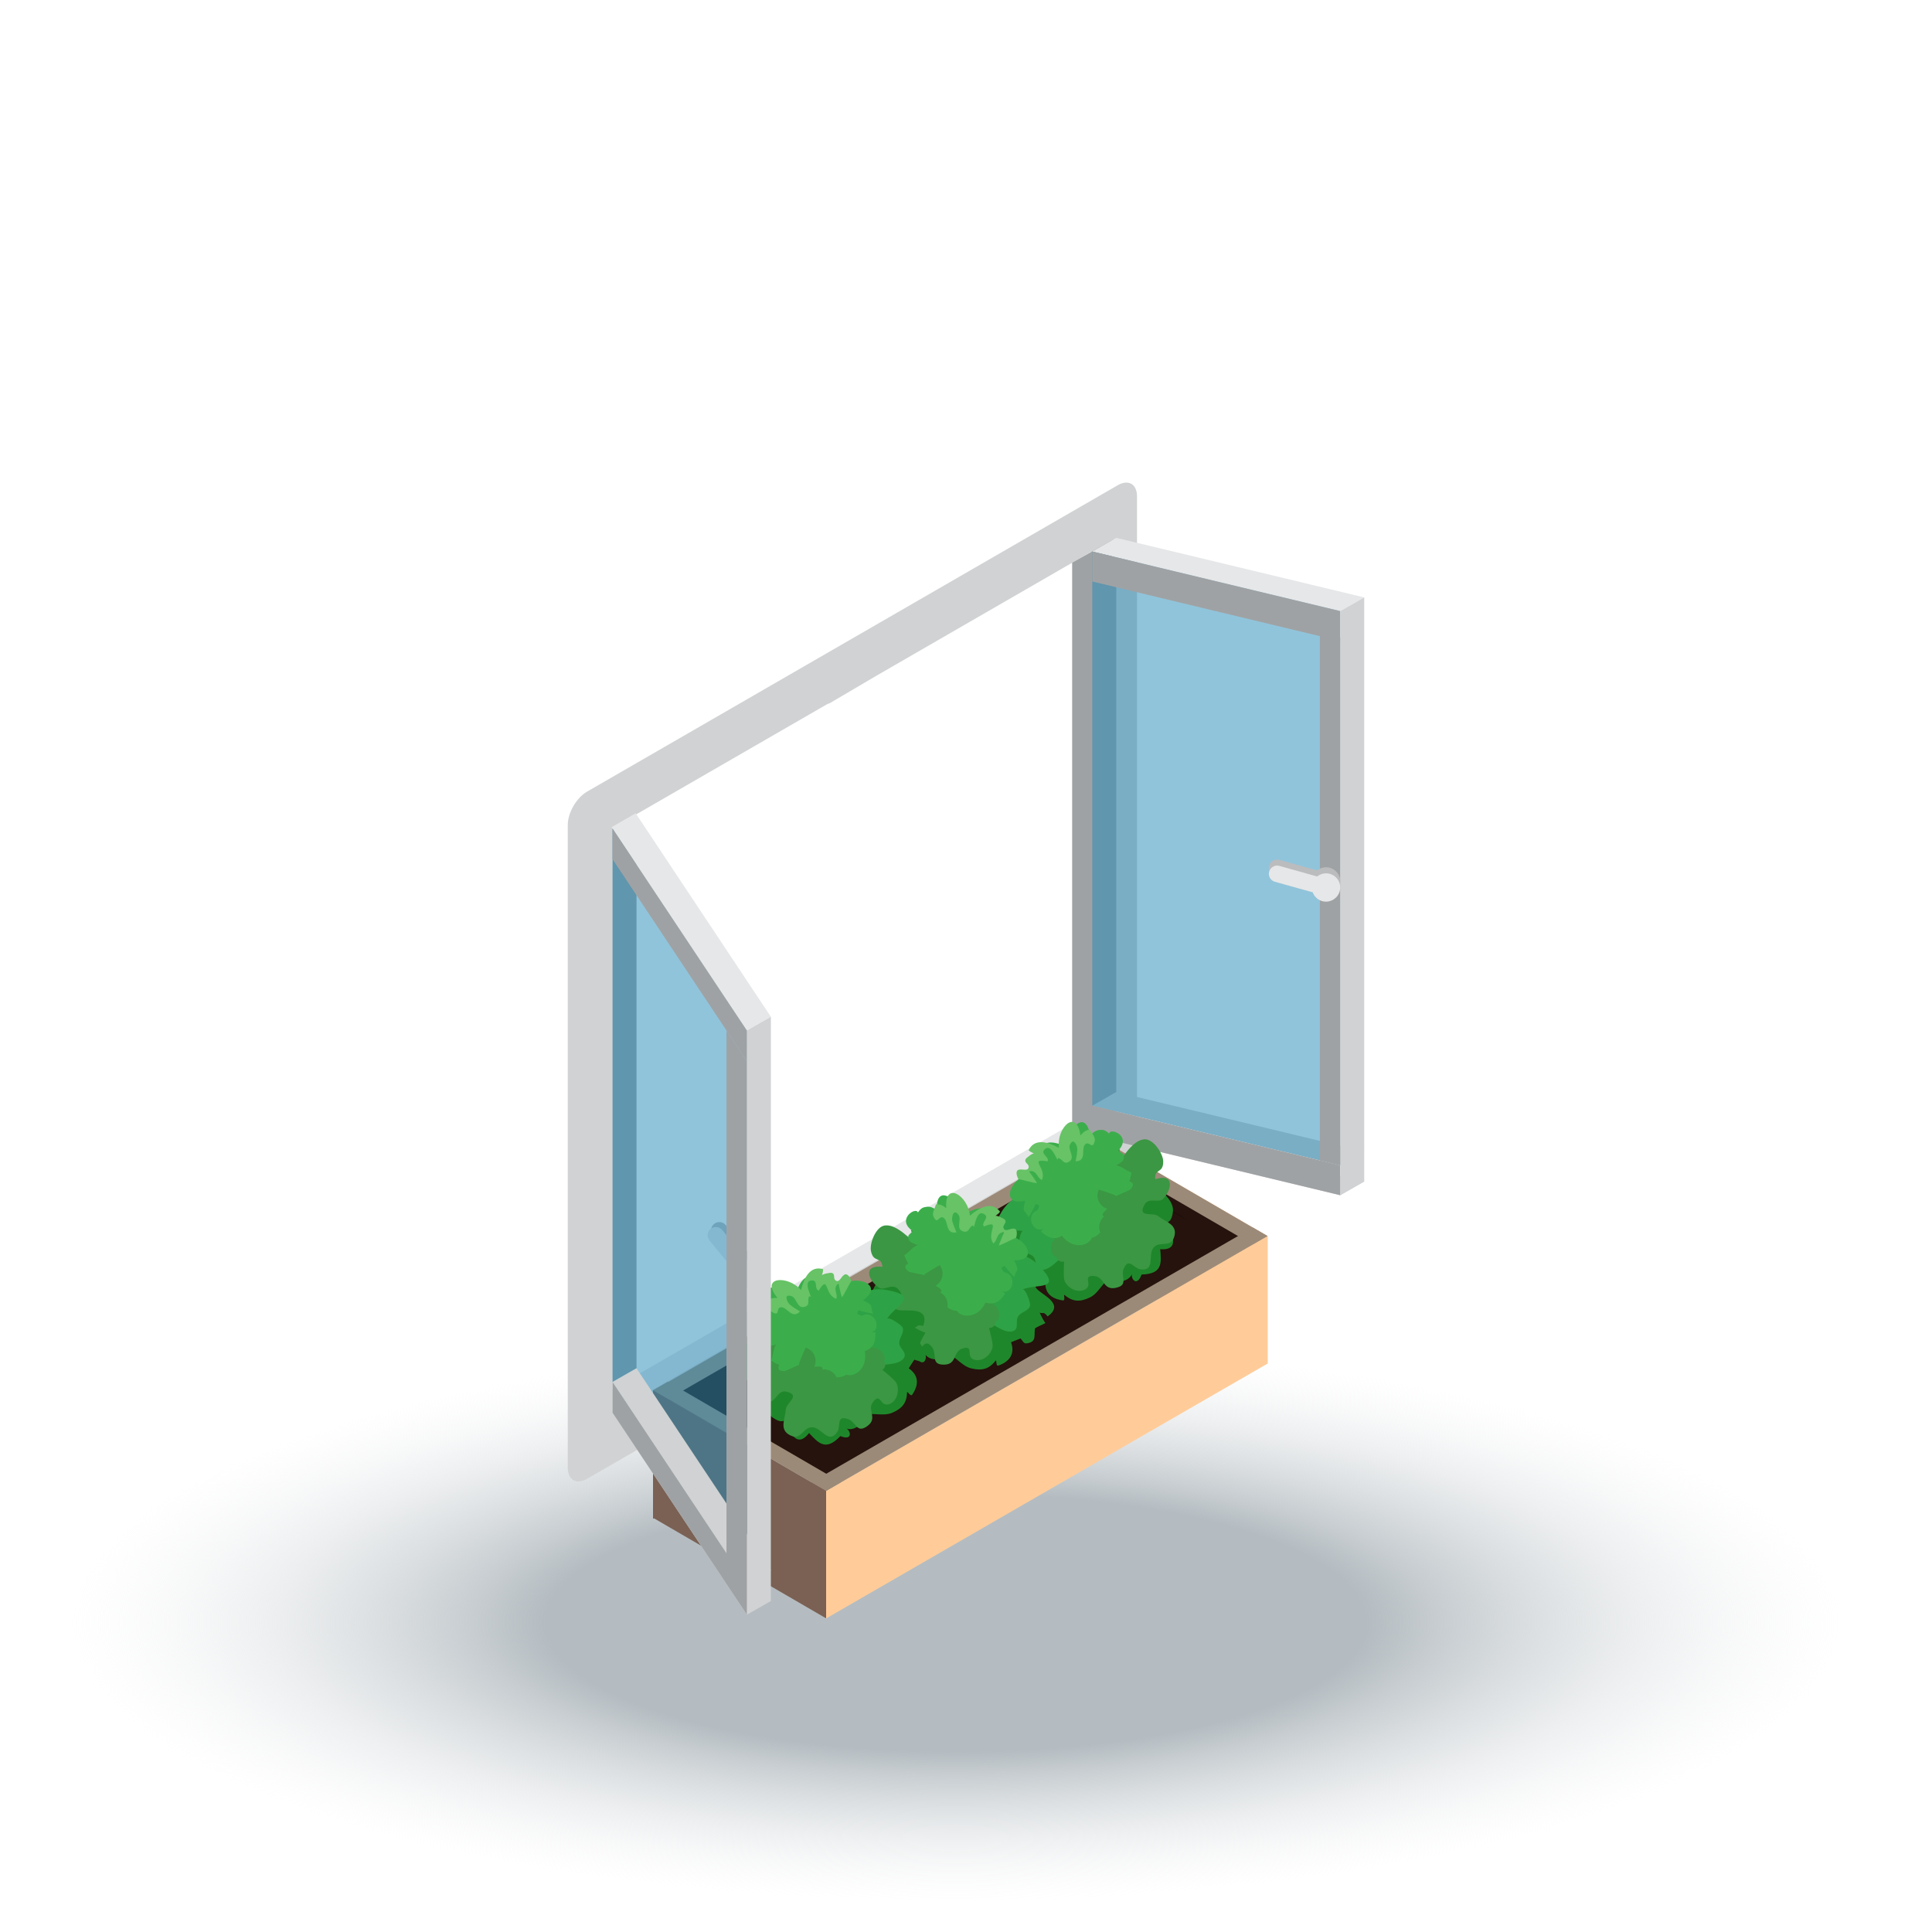 <?xml version="1.0" encoding="utf-8"?>
<!-- Generator: Adobe Illustrator 26.0.1, SVG Export Plug-In . SVG Version: 6.00 Build 0)  -->
<svg version="1.1" id="Layer_1" xmlns="http://www.w3.org/2000/svg" xmlns:xlink="http://www.w3.org/1999/xlink" x="0px" y="0px"
	 viewBox="0 0 50 50" style="enable-background:new 0 0 50 50;" xml:space="preserve">
<style type="text/css">
	.st0{display:none;}
	.st1{display:inline;}
	.st2{fill:#344593;}
	.st3{fill:#3E54A3;}
	.st4{fill:#2E4490;}
	.st5{fill:#122571;}
	.st6{opacity:0.5;fill:#031F60;enable-background:new    ;}
	.st7{fill:#BBDFFF;}
	.st8{fill:#FDB724;}
	.st9{fill:#E7478D;}
	.st10{fill:#BF2878;}
	.st11{fill:#27DEBF;}
	.st12{fill:#1BBC9D;}
	.st13{fill:#A33D64;}
	.st14{fill:#82294D;}
	.st15{fill:#0A4A80;}
	.st16{fill:#F1FCFF;}
	.st17{fill:#D6E6FF;}
	.st18{fill:#CEF3FF;}
	.st19{fill:#606060;}
	.st20{enable-background:new    ;}
	.st21{fill:#F19729;}
	.st22{fill:#FCB040;}
	.st23{fill:#FFCB49;}
	.st24{fill:#2E5677;}
	.st25{fill:#FF51CE;}
	.st26{fill:#EDE6A0;}
	.st27{fill:#FFF7B0;}
	.st28{fill:url(#SVGID_1_);}
	.st29{fill:url(#SVGID_00000127045653350584592260000001825674998504167584_);}
	.st30{fill:#E6E7E8;}
	.st31{fill:#D0D2D3;}
	.st32{fill:#9FA2A4;}
	.st33{opacity:0.5;fill:#228BB8;enable-background:new    ;}
	.st34{fill:#BBBCBE;}
	.st35{fill:#7A6154;}
	.st36{fill:#FFCC99;}
	.st37{fill:#26130D;}
	.st38{fill:#1C0C08;}
	.st39{fill:#9C8A78;}
	.st40{fill:#1F872B;}
	.st41{fill:#2EA246;}
	.st42{fill:#3B9743;}
	.st43{fill:#3BAE4B;}
	.st44{fill:#67C366;}
</style>
<g id="Example" class="st0">
	<g class="st1">
		<g id="XMLID_4903_">
			<path id="XMLID_4905_" class="st2" d="M45.3,33.2v-4.6l0,0c0-0.9-0.6-1.8-1.7-2.4c-2.3-1.3-6-1.3-8.4,0c-1.2,0.7-1.7,1.6-1.7,2.4
				l0,0v4.5c0,0.9,0.6,1.8,1.7,2.4c2.3,1.3,6,1.3,8.4,0C44.8,34.9,45.3,34.1,45.3,33.2L45.3,33.2L45.3,33.2L45.3,33.2z"/>
			<path id="XMLID_4904_" class="st2" d="M45.3,33.2v-4.6l0,0c0-0.9-0.6-1.8-1.7-2.4c-2.3-1.3-6-1.3-8.4,0c-1.2,0.7-1.7,1.6-1.7,2.4
				l0,0v4.5c0,0.9,0.6,1.8,1.7,2.4c2.3,1.3,6,1.3,8.4,0C44.8,34.9,45.3,34.1,45.3,33.2L45.3,33.2L45.3,33.2L45.3,33.2z"/>
		</g>
		<polygon id="XMLID_4900_" class="st3" points="39.4,23 29.7,28.6 39.4,34.2 49.2,28.6 		"/>
		<path id="XMLID_4899_" class="st4" d="M44.3,31.4l-4.8-2.7c-0.1,0-0.2,0-0.2,0.1s0,0.2,0.1,0.2l4.6,2.6L44.3,31.4z"/>
		<polygon id="XMLID_4896_" class="st5" points="29.7,28.6 29.7,29 39.4,34.6 39.4,34.2 		"/>
		<polygon id="XMLID_4883_" class="st4" points="49.2,28.6 49.2,29 39.4,34.6 39.4,34.2 		"/>
		<polygon id="XMLID_4876_" class="st6" points="33.5,31.2 39.4,35.2 45.3,31.2 39.4,34.6 		"/>
		<g id="XMLID_4823_">
			<path id="XMLID_4835_" class="st7" d="M44.7,36.2c-0.1,0-0.2-0.1-0.2-0.2v-4c0-0.2-0.1-0.4-0.3-0.4l-4.9-2.8
				c-0.1,0-0.1-0.2-0.1-0.2c0-0.1,0.2-0.1,0.2-0.1l4.9,2.8c0.3,0.2,0.4,0.4,0.4,0.7v4C44.8,36.1,44.7,36.2,44.7,36.2z"/>
		</g>
		<path class="st8" d="M45.3,39.3L45,36.6c0.1-0.1,0.1-0.2,0-0.2l0,0l0,0l0,0v-0.1l0,0l0,0l0,0c0-0.2-0.2-0.4-0.4-0.4c0,0,0,0-0.1,0
			l0,0l0,0c0,0,0,0-0.1,0c0,0,0,0-0.1,0c0,0,0,0-0.1,0c0,0,0,0,0,0.1l0,0v0.1c0,0.1,0,0.2,0.1,0.3l0,0c-0.1,0.1,0,0.2,0,0.2L44,39.3
			c0,0.1,0.1,0.2,0.3,0.3l0,0h0.1l0,0c0.1,0,0.2,0.1,0.3,0.1l0,0l0,0l0,0l0,0l0,0c0.1,0,0.2,0,0.3-0.1l0,0h0.1l0,0
			C45.3,39.5,45.3,39.4,45.3,39.3z"/>
	</g>
	<g id="XMLID_3738_" class="st1">
		<path id="XMLID_4404_" class="st9" d="M12.4,36.1c1.1-0.8,1.8-2.7,1.7-4c-0.1-1.4-1.2-2-1.7-2.3l0,0c-1.1-0.6-2.8-0.6-3.9,0l0,0
			C8,30.1,7,30.7,6.8,32.1c-0.1,1.3,0.6,3.2,1.7,4l0,0c0.1,0,0.1,0.1,0.2,0.1c1,0.6,2.6,0.6,3.6,0l0,0
			C12.3,36.2,12.4,36.1,12.4,36.1L12.4,36.1z"/>
		<path id="XMLID_4395_" class="st10" d="M9.9,30.8c-0.3,0.2-0.3,0.4,0,0.6s0.8,0.2,1.1,0s0.3-0.4,0-0.6
			C10.7,30.6,10.2,30.6,9.9,30.8z"/>
		<g id="XMLID_4426_">
			<path id="XMLID_2198_" class="st11" d="M10.5,31.2c0,0-0.9,0-1.4-0.7s0-1.9,0-1.9s1.1,0.1,1.7,1C11.2,30.4,10.5,31.2,10.5,31.2z"
				/>
			<path id="XMLID_4431_" class="st12" d="M9,30.5c0.5,0.7,1.4,0.7,1.4,0.7C10.3,29.6,9,28.6,9,28.6S8.5,29.8,9,30.5z"/>
		</g>
		<path id="XMLID_4403_" class="st13" d="M10.5,31.2c0,0,0-1.3,0.7-1.9s1.2-0.6,1.2-0.6c0.4,0,0.9,0.4,0.7,0.4c0,0-0.9,0-1.5,0.5
			s-0.9,1.5-0.9,1.6c0,0,0,0.1-0.1,0.1C10.5,31.3,10.5,31.2,10.5,31.2z"/>
		<path id="XMLID_4496_" class="st14" d="M12.4,28.7c-0.1,0-0.1,0.1,0.2,0.3c0.2,0.1,0.4,0.2,0.5,0.2l0,0
			C13.3,29,12.8,28.7,12.4,28.7z"/>
	</g>
	<g class="st1">
		<g>
			<path class="st15" d="M26,28.8L26,28.8c-1,0.6-1.9,1-2.8,1.2l0,0c0,0,0,0-0.1,0l-0.5,0.2h-0.1c-0.1,0-0.2,0.1-0.3,0.1h-0.1
				c-0.1,0-0.2,0.1-0.2,0.1h-0.1c-0.5,0.2-0.9,0.4-1.4,0.7c-0.1,0.1-0.2,0.1-0.3,0.2L20,31.4c-0.4,0.3-2,1.5-2.9,2.5l-0.6,0.6
				L16,34.6c-1,0.2-2,0.5-3,1.1c-0.1,0.1-0.2,0.1-0.3,0.2c-0.3,0.2-0.5,0.3-0.8,0.5l0,0l-0.1,0.1c-0.1,0.1-0.2,0.1-0.3,0.2l0,0l0,0
				c-0.4,0.3-0.9,0.7-1.3,1.1c-0.1,0.1-0.2,0.2-0.3,0.3c-0.3,0.3-0.7,0.6-1,0.9H8.8c-0.3,0.3-0.7,0.5-1,0.8
				c-0.2,0.2-0.5,0.3-0.7,0.5H7l13.7,8.3h0.1c0.8-0.5,1.7-1.2,2.5-1.9c0.5-0.5,1.1-0.9,1.7-1.4c1.2-0.9,2.3-1.5,3.2-1.8
				c0.7-0.3,1.4-0.5,2.1-0.6l0.5-0.6c0.7-0.7,1.5-1.3,2.4-1.8c1.5-1,3.2-1.8,4.9-2.5c0.6-0.2,1.2-0.5,1.6-0.7l0.2-0.1L26,28.8z"/>
			<g>
				<g>
					<g>
						<path class="st16" d="M39.1,36.7c-0.5,0.3-0.7,0.4-1.2,0.6c-0.3,0.1-0.5,0.2-0.8,0.3c-0.2,0.1-0.3,0.1-0.5,0.1
							c-0.7,0.2-1.4,0.4-2,0.8c-0.2,0.1-0.4,0.2-0.6,0.3c-1.3,0.8-2.6,2-3.9,3.5l-2.5-1.5l-11-6.7c1.3-1.5,2.6-2.7,3.9-3.5
							c0.2-0.1,0.4-0.2,0.6-0.3c0.7-0.4,1.4-0.6,2-0.8c0.2,0,0.3-0.1,0.5-0.1c0.3-0.1,0.5-0.2,0.8-0.3c0.5-0.2,0.7-0.3,1.2-0.6
							L39.1,36.7z"/>
						<g>
							<path class="st16" d="M30.1,42.3c-1.3,0.1-2.6,0.5-3.9,1.3c-0.2,0.1-0.4,0.2-0.6,0.4c-0.7,0.5-1.4,1-2,1.7
								c-0.2,0.2-0.3,0.3-0.5,0.4c-0.3,0.3-0.6,0.5-0.9,0.7c-0.5,0.4-0.8,0.6-1.3,0.9L7.5,39.5C8,39.2,8.3,39,8.8,38.6
								c0.3-0.2,0.6-0.5,0.9-0.7c0.2-0.1,0.3-0.3,0.5-0.4c0.7-0.6,1.4-1.2,2-1.7c0.2-0.1,0.4-0.3,0.6-0.4c1.3-0.8,2.6-1.2,3.9-1.3
								l11,6.7L30.1,42.3z"/>
						</g>
					</g>
					<polygon class="st17" points="7.5,39.5 7.3,40.3 20.7,48.5 20.9,47.7 					"/>
					<path class="st18" d="M39.4,37.1c-0.9,0.6-1.8,1-2.7,1.2c0,0,0,0-0.1,0s-0.2,0-0.3,0.1c-0.1,0-0.2,0.1-0.3,0.1
						s-0.2,0.1-0.3,0.1c-0.6,0.2-1.2,0.5-1.8,0.9c-0.1,0.1-0.2,0.1-0.3,0.2c-1,0.7-2,1.5-3,2.5L30,42.8l-0.6,0.1c-1,0.2-2,0.5-3,1.1
						c-0.1,0.1-0.2,0.1-0.3,0.2c-0.3,0.2-0.5,0.3-0.8,0.5c-0.6,0.4-1.1,0.9-1.7,1.4c-0.1,0.1-0.2,0.2-0.3,0.3
						c-0.9,0.9-1.8,1.6-2.7,2.2l0.2-0.8c0.5-0.3,0.8-0.5,1.3-0.9c0.3-0.2,0.6-0.5,0.9-0.7c0.2-0.1,0.3-0.3,0.5-0.4
						c0.7-0.6,1.4-1.2,2-1.7c0.2-0.1,0.4-0.3,0.6-0.4c1.3-0.8,2.6-1.2,3.9-1.3c1.3-1.5,2.6-2.7,3.9-3.5c0.2-0.1,0.4-0.2,0.6-0.3
						c0.7-0.4,1.4-0.6,2-0.8c0.2,0,0.3-0.1,0.5-0.1c0.3-0.1,0.5-0.2,0.8-0.3c0.5-0.2,0.7-0.3,1.2-0.6L39.4,37.1z"/>
				</g>
			</g>
			<g>
				<path class="st19" d="M17.8,34.6C17.9,34.6,17.9,34.6,17.8,34.6c1.2-1.4,2.5-2.5,3.7-3.2c0.2-0.1,0.4-0.2,0.5-0.3
					c0.7-0.3,1.3-0.6,2-0.8c0.2,0,0.3-0.1,0.5-0.1c0.3-0.1,0.5-0.2,0.8-0.3c0.4-0.2,0.7-0.3,1.1-0.5c0,0,0,0,0-0.1s0,0-0.1,0
					c-0.4,0.2-0.6,0.3-1,0.5c-0.3,0.1-0.5,0.2-0.8,0.3c-0.2,0.1-0.3,0.1-0.5,0.1c-0.7,0.2-1.3,0.4-2,0.8c-0.2,0.1-0.4,0.2-0.6,0.3
					C20.3,32.1,19,33.2,17.8,34.6C17.8,34.5,17.8,34.6,17.8,34.6L17.8,34.6z"/>
				<path class="st19" d="M25.4,30.6c-0.2,0.1-0.3,0.1-0.5,0.1c-0.7,0.2-1.3,0.4-2,0.8c-0.2,0.1-0.4,0.2-0.6,0.3
					c-1.2,0.7-2.5,1.8-3.7,3.2v0.1l0,0l0,0c1.2-1.4,2.5-2.5,3.7-3.2c0.2-0.1,0.4-0.2,0.6-0.3c0.7-0.4,1.3-0.6,2-0.8
					C25.1,30.8,25.3,30.7,25.4,30.6c0.3,0,0.6-0.1,0.8-0.2c0.4-0.2,0.6-0.3,1-0.5c0,0,0,0,0-0.1c0,0,0,0-0.1,0
					c-0.4,0.2-0.6,0.3-1,0.5C25.9,30.4,25.7,30.5,25.4,30.6z"/>
				<path class="st19" d="M26.2,31.1c-0.2,0.1-0.3,0.1-0.5,0.1c-0.7,0.2-1.3,0.4-2,0.8c-0.2,0.1-0.4,0.2-0.6,0.3
					c-1.2,0.7-2.5,1.8-3.7,3.2v0.1l0,0l0,0c1.2-1.4,2.5-2.5,3.7-3.2c0.2-0.1,0.4-0.2,0.6-0.3c0.7-0.4,1.4-0.6,2-0.8
					C25.9,31.3,26.1,31.2,26.2,31.1c0.3,0,0.6-0.1,0.8-0.2c0.4-0.2,0.6-0.3,1-0.5c0,0,0,0,0-0.1c0,0,0,0-0.1,0
					c-0.4,0.2-0.6,0.3-1,0.5C26.8,30.9,26.5,31,26.2,31.1z"/>
				<path class="st19" d="M27.1,31.5c-0.2,0.1-0.3,0.1-0.5,0.1c-0.7,0.2-1.3,0.4-2,0.8c-0.2,0.1-0.4,0.2-0.6,0.3
					c-1.2,0.7-2.5,1.8-3.7,3.2V36l0,0l0,0c1.2-1.4,2.5-2.5,3.7-3.2c0.2-0.1,0.4-0.2,0.6-0.3c0.7-0.4,1.4-0.6,2-0.8
					C26.7,31.7,26.9,31.7,27.1,31.5c0.3,0,0.6-0.1,0.8-0.2c0.4-0.2,0.6-0.3,1-0.5c0,0,0,0,0-0.1c0,0,0,0-0.1,0
					c-0.4,0.2-0.6,0.3-1,0.5C27.6,31.4,27.3,31.5,27.1,31.5z"/>
				<path class="st19" d="M27.9,32c-0.2,0.1-0.3,0.1-0.5,0.1c-0.7,0.2-1.4,0.4-2,0.8c-0.2,0.1-0.4,0.2-0.6,0.3
					c-1.2,0.7-2.5,1.9-3.7,3.2v0.1l0,0l0,0c1.2-1.4,2.5-2.5,3.7-3.2c0.2-0.1,0.4-0.2,0.6-0.3c0.7-0.4,1.4-0.6,2-0.8
					C27.6,32.2,27.8,32.2,27.9,32c0.3,0,0.6-0.1,0.8-0.2c0.4-0.2,0.6-0.3,1-0.5c0,0,0,0,0-0.1c0,0,0,0-0.1,0c-0.4,0.2-0.6,0.3-1,0.5
					C28.4,31.8,28.1,31.9,27.9,32z"/>
				<path class="st19" d="M28.7,32.5c-0.2,0.1-0.3,0.1-0.5,0.1c-0.7,0.2-1.4,0.4-2,0.8c-0.2,0.1-0.4,0.2-0.6,0.3
					c-1.2,0.7-2.5,1.9-3.7,3.2V37l0,0l0,0c1.2-1.4,2.5-2.5,3.7-3.2c0.2-0.1,0.4-0.2,0.6-0.3c0.7-0.4,1.4-0.6,2-0.8
					C28.4,32.7,28.6,32.6,28.7,32.5c0.3,0,0.6-0.1,0.8-0.2c0.4-0.2,0.6-0.3,1-0.5c0,0,0,0,0-0.1c0,0,0,0-0.1,0
					c-0.3,0.2-0.6,0.3-0.9,0.5C29.2,32.3,29,32.4,28.7,32.5z"/>
				<path class="st19" d="M29.6,33c-0.2,0.1-0.3,0.1-0.5,0.1c-0.7,0.2-1.4,0.4-2.1,0.8c-0.2,0.1-0.4,0.2-0.6,0.3
					c-1.2,0.7-2.5,1.9-3.8,3.3v0.1l0,0l0,0c1.2-1.4,2.5-2.5,3.7-3.2c0.2-0.1,0.4-0.2,0.6-0.3c0.7-0.4,1.4-0.6,2-0.8
					C29.2,33.2,29.4,33.1,29.6,33c0.3,0,0.6-0.1,0.8-0.2c0.4-0.2,0.6-0.3,0.9-0.5c0,0,0,0,0-0.1c0,0,0,0-0.1,0
					c-0.3,0.2-0.5,0.3-0.9,0.4C30.1,32.8,29.8,32.9,29.6,33z"/>
				<path class="st19" d="M30.4,33.5c-0.2,0.1-0.3,0.1-0.5,0.1c-0.7,0.2-1.4,0.4-2.1,0.8c-0.2,0.1-0.4,0.2-0.6,0.3
					c-1.2,0.7-2.5,1.9-3.8,3.3v0.1l0,0l0,0c1.2-1.4,2.5-2.5,3.7-3.2c0.2-0.1,0.4-0.2,0.6-0.3c0.7-0.4,1.4-0.6,2-0.8
					C30.1,33.7,30.2,33.6,30.4,33.5c0.3,0,0.5-0.1,0.8-0.2c0.4-0.2,0.6-0.3,0.9-0.4c0,0,0,0,0-0.1c0,0,0,0-0.1,0
					c-0.3,0.2-0.5,0.3-0.9,0.4C30.9,33.3,30.6,33.4,30.4,33.5z"/>
				<path class="st19" d="M31.2,33.9C31,34,30.9,34,30.7,34.1c-0.7,0.2-1.4,0.4-2.1,0.8c-0.2,0.1-0.4,0.2-0.6,0.3
					c-1.2,0.7-2.5,1.9-3.8,3.3v0.1l0,0l0,0c1.2-1.4,2.5-2.5,3.8-3.3c0.2-0.1,0.4-0.2,0.6-0.3c0.7-0.4,1.4-0.6,2-0.8
					C30.9,34.1,31.1,34.1,31.2,33.9c0.3,0,0.5-0.1,0.8-0.2c0.4-0.2,0.6-0.2,0.9-0.4c0,0,0,0,0-0.1c0,0,0,0-0.1,0
					c-0.3,0.2-0.5,0.3-0.9,0.4C31.7,33.8,31.5,33.9,31.2,33.9z"/>
				<path class="st19" d="M32,34.4c-0.2,0.1-0.3,0.1-0.5,0.1c-0.7,0.2-1.4,0.4-2.1,0.8c-0.2,0.1-0.4,0.2-0.6,0.3
					c-1.2,0.7-2.6,1.9-3.8,3.3V39l0,0l0,0c1.2-1.4,2.5-2.5,3.8-3.3c0.2-0.1,0.4-0.2,0.6-0.3c0.7-0.4,1.4-0.6,2-0.8
					C31.7,34.6,31.9,34.6,32,34.4c0.3,0,0.5-0.1,0.8-0.2c0.4-0.2,0.6-0.2,0.9-0.4c0,0,0,0,0-0.1c0,0,0,0-0.1,0
					c-0.3,0.2-0.5,0.3-0.9,0.4C32.6,34.2,32.3,34.3,32,34.4z"/>
				<path class="st19" d="M32.9,34.9C32.7,35,32.6,35,32.4,35c-0.7,0.2-1.4,0.4-2.1,0.8c-0.2,0.1-0.4,0.2-0.6,0.3
					c-1.2,0.8-2.6,1.9-3.8,3.3v0.1l0,0l0,0c1.2-1.4,2.5-2.5,3.8-3.3c0.2-0.1,0.4-0.2,0.6-0.3c0.7-0.4,1.4-0.6,2.1-0.8
					C32.6,35.1,32.7,35,32.9,34.9c0.3,0,0.5-0.1,0.8-0.2c0.3-0.1,0.6-0.2,0.9-0.4c0,0,0,0,0-0.1c0,0,0,0-0.1,0
					c-0.3,0.2-0.5,0.3-0.8,0.4C33.4,34.7,33.1,34.8,32.9,34.9z"/>
				<path class="st19" d="M33.7,35.4c-0.2,0.1-0.3,0.1-0.5,0.1c-0.7,0.2-1.4,0.4-2.1,0.8c-0.2,0.1-0.4,0.2-0.6,0.3
					c-1.2,0.8-2.6,1.9-3.8,3.3V40l0,0l0,0c1.2-1.4,2.6-2.5,3.8-3.3c0.2-0.1,0.4-0.2,0.6-0.3c0.7-0.4,1.4-0.6,2.1-0.8
					C33.4,35.6,33.6,35.5,33.7,35.4c0.3,0,0.5-0.1,0.8-0.2c0.3-0.1,0.5-0.2,0.8-0.4c0,0,0,0,0-0.1c0,0,0,0-0.1,0
					c-0.3,0.2-0.5,0.3-0.8,0.4C34.2,35.2,34,35.3,33.7,35.4z"/>
				<path class="st19" d="M34.5,35.8c-0.2,0.1-0.3,0.1-0.5,0.1c-0.7,0.2-1.4,0.4-2.1,0.8c-0.2,0.1-0.4,0.2-0.6,0.3
					c-1.3,0.8-2.6,1.9-3.8,3.3v0.1l0,0l0,0c1.2-1.4,2.6-2.6,3.8-3.3c0.2-0.1,0.4-0.2,0.6-0.3c0.7-0.4,1.4-0.6,2.1-0.8
					C34.2,36,34.4,36,34.5,35.8c0.3,0,0.5-0.1,0.8-0.2c0.3-0.1,0.5-0.2,0.8-0.4c0,0,0,0,0-0.1c0,0,0,0-0.1,0
					c-0.3,0.2-0.5,0.2-0.8,0.4C35,35.7,34.8,35.8,34.5,35.8z"/>
				<path class="st19" d="M35.4,36.3c-0.2,0.1-0.3,0.1-0.5,0.1c-0.7,0.2-1.4,0.4-2.1,0.8c-0.2,0.1-0.4,0.2-0.6,0.3
					c-1.3,0.8-2.6,1.9-3.8,3.3v0.1l0,0l0,0c1.3-1.4,2.6-2.6,3.8-3.3c0.2-0.1,0.4-0.2,0.6-0.3c0.7-0.4,1.4-0.6,2.1-0.8
					C35.1,36.5,35.2,36.5,35.4,36.3c0.3,0,0.5-0.1,0.8-0.2c0.3-0.1,0.5-0.2,0.8-0.4c0,0,0,0,0-0.1c0,0,0,0-0.1,0
					c-0.2,0.1-0.4,0.2-0.8,0.4C35.9,36.2,35.6,36.2,35.4,36.3z"/>
				<path class="st19" d="M37.7,36.2c-0.3,0.1-0.5,0.2-0.8,0.4c-0.3,0.1-0.5,0.2-0.8,0.3C35.9,37,35.8,37,35.6,37
					c-0.7,0.2-1.4,0.4-2.1,0.8c-0.2,0.1-0.4,0.2-0.6,0.3c-1.3,0.8-2.6,1.9-3.9,3.3v0.1l0,0l0,0c1.3-1.4,2.6-2.6,3.8-3.3
					c0.2-0.1,0.4-0.2,0.6-0.3c0.7-0.4,1.4-0.6,2.1-0.8c0.2,0,0.3-0.1,0.5-0.1c0.2-0.1,0.5-0.2,0.8-0.3
					C37.3,36.5,37.5,36.4,37.7,36.2C37.8,36.3,37.8,36.2,37.7,36.2C37.8,36.2,37.7,36.2,37.7,36.2z"/>
				<path class="st19" d="M10.6,38.6c0.2-0.1,0.3-0.3,0.5-0.4c0.7-0.6,1.3-1.2,2-1.7c0.2-0.1,0.4-0.2,0.6-0.4
					c1.2-0.7,2.5-1.2,3.7-1.3c0,0,0,0,0-0.1c0,0,0,0-0.1,0c-1.2,0.1-2.5,0.5-3.7,1.3c-0.2,0.1-0.4,0.2-0.6,0.4c-0.7,0.5-1.4,1-2,1.7
					C10.9,38.3,10.7,38.4,10.6,38.6c-0.4,0.2-0.7,0.4-0.9,0.7c-0.4,0.3-0.7,0.5-1,0.7c0,0,0,0,0,0.1l0,0l0,0c0.3-0.2,0.6-0.4,1-0.7
					S10.3,38.9,10.6,38.6z"/>
				<path class="st19" d="M11.5,39.1c0.2-0.1,0.3-0.3,0.5-0.4c0.7-0.6,1.3-1.2,2-1.7c0.2-0.1,0.4-0.2,0.6-0.4
					c1.2-0.7,2.5-1.2,3.7-1.2c0,0,0,0,0-0.1c0,0,0-0.1-0.1,0c-1.2,0.1-2.5,0.5-3.7,1.3c-0.2,0.1-0.4,0.2-0.6,0.4
					c-0.7,0.5-1.4,1-2,1.7C11.7,38.8,11.6,38.9,11.5,39.1c-0.4,0.2-0.7,0.4-0.9,0.7c-0.4,0.3-0.7,0.5-1,0.7c0,0,0,0,0,0.1l0,0l0,0
					c0.3-0.2,0.6-0.4,1-0.7C10.9,39.6,11.2,39.4,11.5,39.1z"/>
				<path class="st19" d="M12.3,39.6c0.2-0.1,0.3-0.3,0.5-0.4c0.7-0.6,1.3-1.2,2-1.7c0.2-0.1,0.4-0.3,0.6-0.4
					c1.2-0.7,2.4-1.2,3.6-1.2c0,0,0,0,0-0.1s0,0-0.1,0c-1.2,0.1-2.5,0.5-3.7,1.3c-0.2,0.1-0.4,0.2-0.6,0.4c-0.7,0.5-1.4,1-2,1.7
					C12.5,39.2,12.4,39.4,12.3,39.6c-0.4,0.2-0.7,0.4-0.9,0.7c-0.4,0.3-0.7,0.5-1,0.7c0,0,0,0,0,0.1l0,0l0,0c0.3-0.2,0.6-0.4,1-0.7
					C11.7,40.1,12,39.9,12.3,39.6z"/>
				<path class="st19" d="M13.1,40.1c0.2-0.1,0.3-0.3,0.5-0.4c0.7-0.6,1.3-1.2,2-1.7c0.2-0.1,0.4-0.3,0.6-0.4
					c1.2-0.7,2.4-1.1,3.6-1.2c0,0,0,0,0-0.1c0,0,0,0-0.1,0c-1.2,0.1-2.4,0.5-3.6,1.3c-0.2,0.1-0.4,0.2-0.6,0.4c-0.7,0.5-1.4,1-2,1.7
					C13.3,39.7,13.2,39.9,13.1,40.1c-0.4,0.2-0.6,0.4-0.9,0.7c-0.4,0.3-0.7,0.5-1,0.7c0,0,0,0,0,0.1l0,0l0,0c0.3-0.2,0.6-0.4,1-0.7
					C12.5,40.6,12.8,40.4,13.1,40.1z"/>
				<path class="st19" d="M13.9,40.6c0.2-0.1,0.3-0.3,0.5-0.4c0.7-0.6,1.3-1.2,2-1.7c0.2-0.1,0.4-0.3,0.6-0.4
					c1.2-0.7,2.4-1.1,3.6-1.2c0,0,0,0,0-0.1c0,0,0,0-0.1,0c-1.2,0.1-2.4,0.5-3.6,1.3c-0.2,0.1-0.4,0.2-0.6,0.4c-0.7,0.5-1.4,1-2,1.7
					C14.2,40.2,14,40.4,13.9,40.6c-0.4,0.2-0.6,0.4-0.9,0.7c-0.4,0.3-0.7,0.5-1,0.7c0,0,0,0,0,0.1l0,0l0,0c0.3-0.2,0.6-0.4,1-0.7
					C13.3,41.1,13.6,40.8,13.9,40.6z"/>
				<path class="st19" d="M14.7,41.1c0.2-0.1,0.3-0.3,0.5-0.4c0.7-0.6,1.3-1.2,2-1.7c0.2-0.1,0.4-0.3,0.6-0.4
					c1.2-0.7,2.4-1.1,3.5-1.2c0,0,0,0,0-0.1c0,0,0,0-0.1,0c-1.2,0.1-2.4,0.6-3.6,1.3c-0.2,0.1-0.4,0.2-0.6,0.4c-0.7,0.5-1.4,1-2,1.7
					C15,40.7,14.8,40.8,14.7,41.1c-0.4,0.2-0.6,0.4-0.9,0.7c-0.4,0.3-0.7,0.5-1,0.7c0,0,0,0,0,0.1l0,0l0,0c0.3-0.2,0.6-0.4,1-0.7
					S14.4,41.3,14.7,41.1z"/>
				<path class="st19" d="M15.6,41.5c0.2-0.1,0.3-0.3,0.5-0.4c0.7-0.6,1.3-1.2,2-1.7c0.2-0.1,0.4-0.3,0.6-0.4
					c1.1-0.7,2.4-1.1,3.5-1.2c0,0,0,0,0-0.1s0,0-0.1,0c-1.2,0.1-2.4,0.6-3.5,1.3c-0.2,0.1-0.4,0.2-0.6,0.4c-0.7,0.5-1.4,1-2,1.7
					C15.8,41.2,15.6,41.3,15.6,41.5c-0.4,0.2-0.6,0.4-0.9,0.7c-0.4,0.3-0.7,0.5-1,0.7c0,0,0,0,0,0.1l0,0l0,0c0.3-0.2,0.6-0.4,1-0.7
					C15,42.1,15.3,41.8,15.6,41.5z"/>
				<path class="st19" d="M16.4,42c0.2-0.1,0.3-0.3,0.5-0.4c0.7-0.6,1.3-1.2,2-1.7c0.2-0.1,0.4-0.3,0.6-0.4c1.1-0.7,2.3-1.1,3.5-1.2
					c0,0,0,0,0-0.1s0,0-0.1,0c-1.2,0.1-2.4,0.6-3.5,1.3c-0.2,0.1-0.4,0.2-0.6,0.4c-0.7,0.5-1.4,1-2.1,1.7
					C16.6,41.7,16.5,41.8,16.4,42c-0.4,0.2-0.6,0.4-0.9,0.7c-0.4,0.3-0.7,0.5-1,0.7c0,0,0,0,0,0.1l0,0l0,0c0.3-0.2,0.6-0.4,1.1-0.7
					C15.8,42.5,16.1,42.3,16.4,42z"/>
				<path class="st19" d="M17.2,42.5c0.2-0.1,0.3-0.3,0.5-0.4c0.7-0.6,1.4-1.2,2-1.7c0.2-0.1,0.4-0.3,0.6-0.4
					c1.1-0.7,2.3-1.1,3.4-1.2c0,0,0,0,0-0.1s0,0-0.1,0c-1.1,0.1-2.3,0.6-3.5,1.3c-0.2,0.1-0.4,0.2-0.6,0.4c-0.7,0.5-1.4,1-2.1,1.7
					C17.4,42.2,17.3,42.3,17.2,42.5c-0.4,0.2-0.6,0.4-0.9,0.6c-0.4,0.3-0.7,0.5-1.1,0.7c0,0,0,0,0,0.1l0,0l0,0
					c0.3-0.2,0.6-0.4,1.1-0.8C16.6,43,16.9,42.8,17.2,42.5z"/>
				<path class="st19" d="M18,43c0.2-0.1,0.3-0.3,0.5-0.4c0.7-0.6,1.4-1.2,2-1.7c0.2-0.1,0.4-0.3,0.6-0.4c1.1-0.7,2.3-1.1,3.4-1.2
					c0,0,0,0,0-0.1s0,0-0.1,0c-1.1,0.1-2.3,0.6-3.5,1.3c-0.2,0.1-0.4,0.2-0.6,0.4c-0.7,0.5-1.4,1.1-2.1,1.7
					C18.3,42.6,18.1,42.8,18,43c-0.4,0.2-0.6,0.4-0.9,0.6c-0.4,0.3-0.7,0.6-1.1,0.8c0,0,0,0,0,0.1l0,0l0,0c0.3-0.2,0.7-0.4,1.1-0.8
					C17.4,43.5,17.7,43.3,18,43z"/>
				<path class="st19" d="M18.8,43.5c0.2-0.1,0.3-0.3,0.5-0.4c0.7-0.6,1.4-1.2,2-1.7c0.2-0.1,0.4-0.3,0.6-0.4
					c1.1-0.7,2.3-1.1,3.4-1.2c0,0,0,0,0-0.1c0,0,0,0-0.1,0c-1.1,0.1-2.3,0.6-3.4,1.3c-0.2,0.1-0.4,0.2-0.6,0.4
					c-0.7,0.5-1.4,1.1-2.1,1.7C19.1,43.1,18.9,43.3,18.8,43.5c-0.4,0.2-0.6,0.4-0.9,0.6c-0.4,0.3-0.7,0.6-1.1,0.8c0,0,0,0,0,0.1l0,0
					l0,0c0.3-0.2,0.7-0.4,1.1-0.8C18.3,44,18.5,43.7,18.8,43.5z"/>
				<path class="st19" d="M19.6,44c0.2-0.1,0.3-0.3,0.5-0.4c0.7-0.6,1.4-1.2,2.1-1.7c0.2-0.1,0.4-0.3,0.6-0.4
					c1.1-0.7,2.3-1.1,3.4-1.2c0,0,0,0,0-0.1c0,0,0,0-0.1,0c-1.1,0.2-2.3,0.6-3.4,1.3c-0.2,0.1-0.4,0.2-0.6,0.4
					c-0.7,0.5-1.4,1.1-2.1,1.7C19.9,43.6,19.7,43.8,19.6,44c-0.4,0.2-0.6,0.4-0.9,0.6c-0.4,0.3-0.8,0.6-1.1,0.8c0,0,0,0,0,0.1l0,0
					l0,0c0.3-0.2,0.7-0.4,1.1-0.8C19.1,44.5,19.4,44.2,19.6,44z"/>
				<path class="st19" d="M20.5,44.5c0.2-0.1,0.3-0.3,0.5-0.4c0.7-0.6,1.4-1.2,2.1-1.7c0.2-0.1,0.4-0.3,0.6-0.4
					c1.1-0.7,2.2-1.1,3.3-1.2c0,0,0,0,0-0.1c0,0,0,0-0.1,0c-1.1,0.2-2.3,0.6-3.4,1.3c-0.2,0.1-0.4,0.2-0.6,0.4
					c-0.7,0.5-1.4,1.1-2.1,1.7C20.7,44.1,20.5,44.2,20.5,44.5c-0.4,0.2-0.6,0.4-0.9,0.6c-0.4,0.3-0.8,0.6-1.1,0.8c0,0,0,0,0,0.1l0,0
					l0,0c0.3-0.2,0.7-0.4,1.1-0.8C19.9,45,20.2,44.7,20.5,44.5z"/>
				<path class="st19" d="M21.3,44.9c0.2-0.1,0.3-0.3,0.5-0.4c0.7-0.7,1.4-1.2,2.1-1.7c0.2-0.1,0.4-0.3,0.6-0.4
					c1.1-0.6,2.2-1.1,3.3-1.2c0,0,0,0,0-0.1c0,0,0,0-0.1,0c-1.1,0.2-2.3,0.6-3.3,1.3c-0.2,0.1-0.4,0.2-0.6,0.4
					c-0.7,0.5-1.4,1.1-2.1,1.7C21.5,44.6,21.4,44.7,21.3,44.9c-0.4,0.2-0.6,0.4-0.9,0.6c-0.4,0.3-0.8,0.6-1.1,0.8c0,0,0,0,0,0.1l0,0
					l0,0c0.4-0.2,0.7-0.4,1.1-0.8C20.7,45.4,21,45.2,21.3,44.9z"/>
				<path class="st19" d="M25.2,42.8c-0.2,0.1-0.4,0.2-0.6,0.4c-0.7,0.5-1.4,1.1-2.1,1.7c-0.2,0.1-0.3,0.3-0.5,0.4
					c-0.3,0.3-0.6,0.5-0.9,0.7c-0.4,0.3-0.8,0.6-1.1,0.8c0,0,0,0,0,0.1l0,0l0,0c0.4-0.2,0.7-0.4,1.1-0.8c0.3-0.2,0.6-0.5,0.9-0.7
					c0.2-0.1,0.3-0.3,0.5-0.4c0.7-0.7,1.4-1.2,2.1-1.7C24.8,43.2,25,43,25.2,42.8c1.1-0.6,2.2-1,3.3-1.2c0,0,0,0,0-0.1
					c0,0,0,0-0.1,0C27.4,41.7,26.2,42.2,25.2,42.8z"/>
			</g>
		</g>
		<g>
			<g>
				<g>
					<g>
						<g class="st20">
							<g>
								<path class="st21" d="M29.1,41.9l-7.9-4.6l-0.1-0.1L29.1,41.9L29.1,41.9z"/>
							</g>
							<g>
								<path class="st22" d="M29.2,41.6c-0.1,0.1-0.1,0.1-0.1,0.2l-7.9-4.6l0.1-0.2L29.2,41.6z"/>
							</g>
							<g>
								<path class="st23" d="M29.4,41.5h-0.1c0,0-0.1,0-0.1,0.1l-8-4.6l0.2-0.1L29.4,41.5z"/>
							</g>
						</g>
					</g>
					<g>
						<polygon class="st24" points="30.3,42.2 30.3,42.3 30.3,42.3 30.3,42.3 30.2,42.3 30.3,42.3 						"/>
					</g>
					<path d="M30.3,42.2L30,42l0,0c0,0,0,0-0.1,0l-0.1,0.1l0,0L30.3,42.2C30.3,42.3,30.3,42.3,30.3,42.2
						C30.3,42.3,30.3,42.3,30.3,42.2z"/>
					<path class="st25" d="M21.7,37h-0.1l-0.1,0.1c0,0.1-0.1,0.1-0.1,0.2v0.1L21,37.1c0,0-0.1,0-0.1-0.1s0-0.1,0.1-0.2
						c0-0.1,0.1-0.1,0.1-0.1h0.1l0,0L21.7,37z"/>
					<path class="st26" d="M29.4,41.5L29.4,41.5L29.4,41.5z"/>
				</g>
				<path class="st27" d="M29.4,41.5L29.4,41.5L29.4,41.5c-0.1,0-0.2,0-0.2,0s0,0,0,0.1l0,0c0,0-0.1,0.1-0.1,0.2l0,0v0.1l0,0
					l0.8,0.3l0,0c0,0,0-0.1,0.1-0.1c0,0,0,0,0.1,0L29.4,41.5z"/>
			</g>
			
				<linearGradient id="SVGID_1_" gradientUnits="userSpaceOnUse" x1="21.773" y1="2543.164" x2="21.593" y2="2543.49" gradientTransform="matrix(1 0 0 1 0 -2506)">
				<stop  offset="0" style="stop-color:#78ACED"/>
				<stop  offset="1" style="stop-color:#4F7BB3"/>
			</linearGradient>
			<path class="st28" d="M22.1,37.3L22.1,37.3L22.1,37.3L21.7,37l0,0l0,0h-0.1l0,0h-0.1c-0.1,0-0.1,0.1-0.1,0.1
				c0,0.1-0.1,0.1-0.1,0.2c0,0,0,0.1,0.1,0.1h0.1l0,0l0,0l0.3,0.2l0,0l0,0l0.1,0.1l0,0l0,0l0,0c0,0,0,0,0-0.1l0,0v-0.1l0,0l0.1-0.1
				l0,0C22,37.3,22,37.2,22.1,37.3L22.1,37.3L22.1,37.3L22.1,37.3L22.1,37.3z"/>
		</g>
	</g>
</g>
<g id="Layer_2_00000010284886652589066980000005833788678418114957_">
	
		<radialGradient id="SVGID_00000026849196768415537640000011063601151303377321_" cx="-867.986" cy="4823.667" r="15.902" gradientTransform="matrix(-1.535 0 0 0.482 -1307.619 -2283.025)" gradientUnits="userSpaceOnUse">
		<stop  offset="0.435" style="stop-color:#B4BCC1"/>
		<stop  offset="0.94" style="stop-color:#ECEEEF;stop-opacity:0"/>
	</radialGradient>
	<ellipse style="fill:url(#SVGID_00000026849196768415537640000011063601151303377321_);" cx="25" cy="41.5" rx="24.4" ry="7.7"/>
	<g>
		<polygon class="st30" points="27.747,29.083 28.809,29.7 15.312,37.493 15.312,36.262 		"/>
		<path class="st31" d="M14.694,21.351v16.633c0,0.317,0.224,0.446,0.498,0.288l13.736-7.931c0.274-0.159,0.498-0.547,0.498-0.863
			V12.845c0-0.317-0.224-0.446-0.498-0.288l-13.736,7.931C14.918,20.646,14.694,21.035,14.694,21.351z M15.852,21.443
			c0.011-0.012,0.029-0.03,0.054-0.044l5.502-3.176c0.025-0.014,0.043-0.018,0.054-0.018l1.25-0.735l5.502-3.176
			c0.025-0.014,0.043-0.018,0.054-0.018v6.595v1.151v7.367c-0.011,0.012-0.029,0.03-0.054,0.044l-5.502,3.176l-1.25,0.709
			c-0.011,0.012-0.029,0.03-0.054,0.044l-5.502,3.176c-0.025,0.014-0.043,0.018-0.054,0.018v-7.367v-1.151V21.443z"/>
		<polygon class="st32" points="28.268,29.372 28.889,29.017 28.889,15.049 28.268,15.049 		"/>
		<g>
			<polygon class="st32" points="28.809,13.965 28.809,29.52 28.269,29.386 27.747,29.083 27.747,14.562 			"/>
			<polygon class="st30" points="28.889,13.919 28.268,14.274 34.685,15.815 35.306,15.461 			"/>
			<polygon class="st31" points="28.889,29.036 28.268,29.39 34.685,30.932 35.306,30.577 			"/>
			<polygon class="st31" points="28.889,28.261 28.268,28.615 34.685,30.157 35.306,29.802 			"/>
			<polygon class="st33" points="34.685,15.815 28.268,14.274 28.268,28.615 34.685,30.157 			"/>
			<polygon class="st32" points="28.268,28.615 28.268,29.39 34.685,30.932 34.685,30.157 			"/>
			<polygon class="st32" points="28.268,14.274 28.268,15.049 34.685,16.59 34.685,15.815 			"/>
			<polygon class="st31" points="35.306,15.461 35.306,29.802 35.306,30.577 34.685,30.932 34.685,30.157 34.685,15.815 			"/>
			<polygon class="st32" points="34.158,16.373 34.685,16.5 34.685,30.157 34.158,30.03 			"/>
			<path class="st34" d="M34.671,22.91c-0.055,0.195-0.258,0.309-0.453,0.255c-0.118-0.033-0.206-0.121-0.245-0.228l-0.979-0.273
				c-0.113-0.032-0.18-0.149-0.148-0.263c0.032-0.113,0.149-0.18,0.263-0.148l0.979,0.273c0.089-0.071,0.21-0.101,0.328-0.068
				C34.612,22.513,34.726,22.715,34.671,22.91z"/>
			<path class="st30" d="M34.671,23.066c-0.055,0.195-0.258,0.309-0.453,0.255c-0.118-0.033-0.206-0.121-0.245-0.228l-0.979-0.273
				c-0.113-0.032-0.18-0.149-0.148-0.263c0.032-0.113,0.149-0.18,0.263-0.148l0.979,0.274c0.089-0.071,0.21-0.101,0.328-0.068
				C34.612,22.67,34.726,22.872,34.671,23.066z"/>
		</g>
		<g>
			<g>
				<polygon class="st35" points="28.343,32.702 16.901,39.308 16.901,36.005 28.343,29.399 				"/>
				<polygon class="st36" points="28.327,32.69 32.805,35.293 32.805,31.99 28.327,29.387 				"/>
				<g>
					<polygon class="st37" points="28.343,29.577 17.259,35.977 21.38,38.374 32.464,31.974 					"/>
					<path class="st38" d="M29.122,30.617c-0.368-0.212-0.963-0.212-1.33,0l-8.452,4.88c-0.367,0.212-0.367,0.556,0,0.768
						l1.434,0.845c0.367,0.212,0.963,0.212,1.33,0l8.451-4.88c0.368-0.212,0.368-0.556,0-0.768L29.122,30.617z"/>
				</g>
				<polygon class="st39" points="32.804,31.99 28.326,29.387 27.943,29.608 32.422,32.211 				"/>
				<polygon class="st39" points="16.903,35.993 28.344,29.387 28.727,29.608 17.285,36.214 				"/>
				<g>
					<polygon class="st36" points="21.363,38.592 32.805,31.986 32.805,35.289 21.363,41.895 					"/>
					<polygon class="st39" points="32.803,31.989 21.363,38.595 20.979,38.374 32.421,31.768 					"/>
				</g>
				<g>
					<polygon class="st35" points="21.38,38.58 16.901,35.977 16.901,39.28 21.38,41.883 					"/>
					<polygon class="st39" points="16.902,35.979 21.381,38.583 21.763,38.361 17.285,35.758 					"/>
				</g>
			</g>
			<path class="st37" d="M28.946,30.536c-0.379-0.219-0.994-0.219-1.373,0l-8.724,5.037c-0.379,0.219-0.379,0.574,0,0.793
				l1.704,1.001c0.379,0.219,0.994,0.219,1.373,0l8.724-5.037c0.379-0.219,0.379-0.574,0-0.793L28.946,30.536z"/>
			<g>
				<path class="st40" d="M30.026,32.329c0.033,0.364,0.062,0.64-0.482,0.656c-0.123,0.337-0.287,0.098-0.248-0.016
					c-0.093,0.245-0.56,0.255-0.528,0.078c-0.238,0.134-0.331,0.423-0.566,0.533c-0.249,0.117-0.437,0.118-0.658-0.071
					c-0.02,0.019,0.029,0.132-0.027,0.146c-0.328-0.039-0.497-0.217-0.458-0.519c0.016-0.005-0.272-0.048-0.263-0.045
					c-0.051,0.094-0.039,0.153-0.145,0.157c-0.247,0.01-0.205-0.162-0.272-0.332c-0.058-0.033-0.221-0.056-0.294-0.08
					c0.035-0.084,0.07-0.205,0.087-0.295c-0.09,0.057-0.095-0.026-0.181,0.138c-0.501-0.215-0.002-0.553,0.118-0.746
					c0.128-0.205-0.133-0.624,0.488-0.509l-0.126-0.001c0.548,0.94,2.464,1.259,2.842,0.213c0.078-0.216-0.217-0.798,0.328-0.908
					c0.333-0.067,0.752,0.34,0.715,0.625s-0.117,0.245-0.197,0.333c0.099,0.007,0.039,0.179,0.148,0.203
					C30.407,32.144,30.394,32.358,30.026,32.329z"/>
				<path class="st41" d="M27.903,32.17c0.054,0.204-0.05,0.388-0.358,0.325c-0.167,0.099-0.365,0.374-0.58,0.367
					c-0.193-0.006-0.128-0.236-0.221-0.339c-0.095-0.105-0.297-0.081-0.367-0.21c-0.007-0.013-0.009-0.04-0.01-0.078
					c0.001-0.136,0.047-0.389,0.116-0.376c-0.397-0.077-1.029,0.266-0.559-0.501c0.332-0.546,0.983-0.632,1.51-0.416
					C27.374,31.03,27.589,32.379,27.903,32.17z"/>
				<path class="st42" d="M30.368,32.064c-0.098,0.228-0.395,0.034-0.533,0.249c-0.123,0.195,0.063,0.595-0.327,0.535
					c-0.177-0.029-0.292-0.312-0.425-0.02c-0.096,0.209,0.141,0.425-0.2,0.5c-0.36,0.078-0.283-0.308-0.599-0.308
					c-0.275-0.001,0.004,0.228-0.194,0.346c-0.194,0.115-0.468-0.029-0.543-0.231c-0.023-0.063-0.016-0.311-0.009-0.489
					c-0.082,0.033-0.207-0.042-0.191-0.125c-0.171,0-0.199-0.376-0.044-0.443c-0.043-0.036-0.088-0.075-0.132-0.119
					c0-0.209-0.104-0.524,0.105-0.733c0.049-0.098,0.099-0.196,0.159-0.284c0.013,0.005,0.025,0.009,0.037,0.015l0.415,0.232
					c-0.161-0.178-0.135-0.786,0.127-0.935c0.232-0.131,0.361,0.134,0.431,0.113c0.163-0.046,0.2-0.22,0.248-0.373
					c0.045-0.148,0.1-0.277,0.288-0.249c-0.122,0.743,0.186-0.238,0.643-0.26c0.224-0.011,0.48,0.37,0.48,0.576
					c0.002,0.321-0.236,0.169-0.205,0.457c0.508-0.166,0.427,0.278,0.201,0.51c-0.113,0.115-0.374-0.054-0.481,0.148
					c-0.193,0.359,0.218,0.18,0.36,0.3C30.159,31.629,30.528,31.69,30.368,32.064z"/>
				<path class="st43" d="M29.257,30.779c-0.034,0.036-0.322,0.138-0.367,0.177c-0.001-0.033-0.456-0.172-0.456-0.172
					c-0.032,0.094-0.045,0.179-0.011,0.276c0.034,0.092,0.104,0.169,0.194,0.209c0.013,0.005,0.027,0.009,0.04,0.013
					c-0.111,0.099-0.167,0.176-0.082,0.2c-0.038,0.032-0.071,0.07-0.095,0.123c-0.039,0.087-0.043,0.187-0.011,0.276
					c0.002,0.005,0.005,0.01,0.007,0.015c-0.068,0.074-0.149,0.126-0.222,0.139c-0.061,0.193-0.477,0.329-0.77-0.052
					c-0.21,0.118-0.361,0.058-0.544-0.119c0.001-0.003,0.04-0.044,0.078-0.083c-0.252,0.185-0.516-0.334-0.164-0.461
					c0.002,0.002,0.049-0.125,0.042-0.122c0.002-0.002-0.087-0.053-0.096-0.032c-0.014,0.035-0.035,0.076-0.056,0.118
					c-0.041,0.076-0.089,0.157-0.124,0.215c-0.092-0.202-0.177-0.088-0.088-0.425c-0.542,0.13-0.467-0.334-0.149-0.571
					c0.073-0.057,0.161-0.1,0.258-0.12c-0.011-0.002-0.023-0.007-0.034-0.017c-0.019-0.016-0.037-0.041-0.036-0.056
					c0.078-0.003,0.169-0.029,0.266-0.027c0.003,0.007,0.046-0.124,0.041-0.121c-0.023-0.051-0.101-0.053-0.107-0.116
					c0.094-0.114,0.156-0.17,0.241-0.187c-0.047-0.022-0.092-0.036-0.14-0.082c0.148-0.318,0.497-0.218,0.784-0.064
					c-0.068-0.509,0.456-1.041,0.557-0.317c0.076-0.098,0.157-0.147,0.241-0.153c0.097-0.006,0.144-0.003,0.252,0.096
					c0.014-0.169,0.606,0.061,0.227,0.445c0.036,0.018,0.079,0.044,0.121,0.072c0.051,0.032,0.045,0.159-0.019,0.208
					c-0.058,0.044-0.116,0.085-0.156,0.097c0.156,0.02,0.269,0.14,0.405,0.185c-0.021,0.109-0.035,0.183-0.06,0.229
					C29.318,30.599,29.368,30.661,29.257,30.779z"/>
				<path class="st44" d="M28.202,29.235c-0.083,0.006-0.163,0.055-0.24,0.153c-0.101-0.724-0.625-0.192-0.557,0.317
					c-0.287-0.154-0.636-0.254-0.784,0.064c0.047,0.046,0.093,0.061,0.14,0.082c-0.014-0.007-0.057,0.019-0.07,0.026
					c-0.022,0.011-0.041,0.026-0.06,0.042c-0.036,0.03-0.089,0.057-0.097,0.108c-0.011,0.07,0.091,0.096,0.088,0.169
					c-0.003,0.109-0.125,0.07-0.194,0.07c-0.037,0-0.085,0.002-0.107,0.037c-0.038,0.061,0.021,0.201,0.04,0.217
					c0.121,0.012,0.38,0.1,0.475,0.096c0.003-0.006-0.175-0.27-0.199-0.289c0.001-0.007,0.004-0.012,0.009-0.017
					c0.19-0.03,0.197,0.189,0.319,0.225c0.135-0.304-0.357-0.569,0.146-0.479c0.057-0.123-0.206-0.185-0.073-0.313
					c0.154-0.147,0.28,0.197,0.329,0.27c0.009-0.013,0.008-0.032,0.017-0.045c0.12,0.029,0.144,0.181,0.28,0.098
					c0.183-0.11-0.036-0.301,0.024-0.438c0.073-0.164,0.153-0.062,0.186,0.058c0.023,0.084-0.022,0.282-0.037,0.369
					c0.314-0.011,0.116-0.353,0.263-0.452c0.096-0.064,0.181,0.166,0.233-0.081C28.352,29.425,28.247,29.321,28.202,29.235z"/>
				<g>
					<path class="st41" d="M27.853,31.94c0.027,0.015,0.043,0.031,0.053,0.047C27.885,31.971,27.867,31.955,27.853,31.94z"/>
					<path class="st41" d="M27.851,31.939c0.001,0,0.001,0,0.002,0.001C27.852,31.939,27.852,31.939,27.851,31.939
						C27.844,31.936,27.844,31.936,27.851,31.939z"/>
				</g>
			</g>
			<g>
				<path class="st40" d="M23.095,34.577c0.045,0.364,0.075,0.64,0.61,0.54c0.191,0.304,0.301,0.035,0.239-0.068
					c0.142,0.22,0.601,0.131,0.532-0.035c0.261,0.081,0.413,0.343,0.666,0.401c0.269,0.062,0.453,0.023,0.629-0.208
					c0.025,0.014,0.001,0.135,0.058,0.137c0.312-0.107,0.44-0.317,0.338-0.604c-0.017-0.002,0.256-0.104,0.248-0.1
					c0.07,0.081,0.071,0.141,0.175,0.123c0.243-0.042,0.165-0.201,0.195-0.382c0.049-0.045,0.203-0.101,0.27-0.14
					c-0.053-0.075-0.112-0.186-0.148-0.27c0.1,0.037,0.088-0.045,0.206,0.097c0.445-0.316-0.115-0.541-0.273-0.704
					c-0.168-0.173-0.002-0.639-0.584-0.395l0.123-0.027c-0.337,1.034-2.142,1.751-2.733,0.809c-0.122-0.195,0.043-0.825-0.513-0.818
					c-0.34,0.004-0.663,0.491-0.567,0.762c0.097,0.27,0.167,0.215,0.263,0.284c-0.095,0.028,0,0.184-0.102,0.23
					C22.683,34.48,22.741,34.686,23.095,34.577z"/>
				<path class="st41" d="M25.136,33.976c-0.01,0.211,0.131,0.369,0.419,0.242c0.185,0.061,0.436,0.288,0.645,0.236
					c0.187-0.047,0.075-0.258,0.144-0.378c0.07-0.123,0.273-0.143,0.314-0.283c0.004-0.014,0.001-0.041-0.006-0.078
					c-0.03-0.133-0.128-0.371-0.193-0.343c0.371-0.16,1.062,0.043,0.44-0.608c-0.44-0.463-1.095-0.409-1.564-0.087
					C25.413,32.75,25.487,34.114,25.136,33.976z"/>
				<path class="st42" d="M22.707,34.394c0.143,0.202,0.393-0.05,0.573,0.131c0.162,0.165,0.065,0.595,0.433,0.454
					c0.166-0.065,0.219-0.366,0.411-0.109c0.138,0.185-0.048,0.446,0.301,0.447c0.368,0,0.211-0.361,0.52-0.428
					c0.267-0.059,0.043,0.223,0.262,0.297c0.214,0.072,0.452-0.127,0.482-0.34c0.01-0.067-0.049-0.308-0.094-0.48
					c0.087,0.016,0.193-0.084,0.16-0.162c0.168-0.036,0.116-0.41-0.05-0.442c0.034-0.044,0.07-0.092,0.104-0.144
					c-0.044-0.205-0.008-0.535-0.257-0.695c-0.068-0.085-0.138-0.171-0.215-0.244c-0.012,0.007-0.023,0.014-0.033,0.022
					l-0.356,0.315c0.119-0.208-0.035-0.796-0.322-0.887c-0.255-0.08-0.325,0.206-0.398,0.201c-0.169-0.011-0.241-0.174-0.321-0.313
					c-0.076-0.135-0.156-0.249-0.334-0.182c0.276,0.701-0.233-0.193-0.684-0.118c-0.222,0.036-0.392,0.462-0.348,0.664
					c0.066,0.314,0.267,0.115,0.297,0.403c-0.532-0.055-0.359,0.362-0.089,0.541c0.135,0.089,0.354-0.132,0.501,0.043
					c0.264,0.31-0.176,0.222-0.289,0.369C22.817,33.925,22.469,34.062,22.707,34.394z"/>
				<path class="st43" d="M23.517,32.907c0.04,0.029,0.344,0.067,0.396,0.096c-0.005-0.032,0.41-0.264,0.41-0.264
					c0.051,0.085,0.082,0.165,0.069,0.267c-0.013,0.097-0.066,0.187-0.145,0.245c-0.012,0.008-0.024,0.014-0.036,0.021
					c0.13,0.073,0.2,0.136,0.123,0.178c0.044,0.023,0.085,0.054,0.119,0.1c0.057,0.077,0.082,0.174,0.069,0.268
					c-0.001,0.005-0.003,0.011-0.004,0.016c0.082,0.058,0.171,0.091,0.246,0.089c0.101,0.175,0.536,0.22,0.742-0.214
					c0.231,0.071,0.365-0.02,0.507-0.232c-0.002-0.003-0.049-0.035-0.094-0.065c0.285,0.128,0.433-0.435,0.062-0.485
					c0,0.001-0.073-0.113-0.066-0.111c-0.003-0.002,0.074-0.071,0.087-0.052c0.021,0.031,0.05,0.066,0.08,0.103
					c0.056,0.065,0.121,0.134,0.167,0.183c0.047-0.217,0.154-0.124-0.004-0.434c0.557,0.012,0.386-0.425,0.025-0.59
					c-0.083-0.039-0.178-0.063-0.277-0.062c0.009-0.004,0.02-0.012,0.029-0.024c0.015-0.02,0.027-0.049,0.023-0.063
					c-0.076,0.012-0.171,0.007-0.265,0.029c-0.001,0.008-0.07-0.112-0.065-0.11c0.011-0.055,0.087-0.073,0.08-0.136
					c-0.116-0.091-0.188-0.134-0.275-0.132c0.042-0.03,0.083-0.054,0.12-0.109c-0.212-0.28-0.532-0.108-0.78,0.103
					c-0.041-0.512-0.665-0.921-0.611-0.192c-0.095-0.079-0.184-0.11-0.268-0.098c-0.096,0.014-0.141,0.028-0.226,0.147
					c-0.049-0.162-0.579,0.188-0.128,0.483c-0.032,0.025-0.067,0.06-0.103,0.096c-0.044,0.042-0.011,0.164,0.062,0.199
					c0.066,0.031,0.131,0.059,0.173,0.062c-0.148,0.053-0.233,0.194-0.357,0.267c0.043,0.102,0.072,0.172,0.107,0.211
					C23.421,32.74,23.385,32.811,23.517,32.907z"/>
				<path class="st44" d="M24.223,31.17c0.083-0.012,0.171,0.019,0.267,0.099c-0.055-0.729,0.57-0.32,0.611,0.192
					c0.248-0.211,0.568-0.383,0.78-0.103c-0.037,0.054-0.079,0.078-0.12,0.109c0.012-0.01,0.06,0.006,0.074,0.01
					c0.024,0.007,0.046,0.018,0.068,0.029c0.041,0.022,0.099,0.037,0.117,0.085c0.024,0.066-0.069,0.113-0.051,0.184
					c0.026,0.105,0.138,0.042,0.205,0.027c0.037-0.007,0.084-0.015,0.113,0.014c0.05,0.051,0.022,0.2,0.007,0.22
					c-0.115,0.037-0.35,0.177-0.444,0.194c-0.003-0.004,0.114-0.3,0.134-0.324c-0.003-0.007-0.007-0.011-0.013-0.015
					c-0.191,0.01-0.153,0.226-0.264,0.287c-0.197-0.268,0.228-0.631-0.244-0.437c-0.082-0.109,0.162-0.225,0.005-0.322
					c-0.181-0.112-0.232,0.252-0.264,0.333c-0.013-0.01-0.015-0.029-0.027-0.04c-0.111,0.054-0.102,0.207-0.253,0.155
					c-0.202-0.069-0.028-0.302-0.116-0.423c-0.105-0.145-0.163-0.028-0.169,0.096c-0.005,0.087,0.081,0.271,0.114,0.353
					c-0.31,0.056-0.188-0.321-0.353-0.386c-0.106-0.042-0.141,0.201-0.244-0.029C24.117,31.388,24.197,31.265,24.223,31.17z"/>
				<g>
					<path class="st41" d="M25.137,33.74c-0.023,0.02-0.035,0.039-0.042,0.057C25.112,33.778,25.126,33.758,25.137,33.74z"/>
					<path class="st41" d="M25.138,33.739C25.138,33.739,25.137,33.74,25.138,33.739C25.137,33.74,25.137,33.739,25.138,33.739
						C25.145,33.735,25.145,33.735,25.138,33.739z"/>
				</g>
			</g>
			<g>
				<path class="st40" d="M20.938,37.087c0.25,0.268,0.436,0.474,0.811,0.079c0.333,0.133,0.265-0.149,0.154-0.196
					c0.245,0.095,0.564-0.247,0.411-0.341c0.258-0.088,0.535,0.035,0.774-0.066c0.254-0.108,0.38-0.247,0.387-0.538
					c0.028-0.003,0.08,0.109,0.127,0.077c0.19-0.27,0.17-0.514-0.081-0.687c-0.015,0.009,0.146-0.234,0.142-0.226
					c0.104,0.024,0.14,0.073,0.214-0.003c0.172-0.177,0.016-0.26-0.066-0.424c0.014-0.065,0.106-0.201,0.137-0.272
					c-0.087-0.03-0.199-0.085-0.278-0.132c0.102-0.028,0.044-0.088,0.223-0.042c0.174-0.517-0.411-0.37-0.635-0.41
					c-0.238-0.042-0.377-0.516-0.705,0.023l0.083-0.094c0.334,1.035-0.707,2.675-1.738,2.259c-0.213-0.087-0.449-0.694-0.895-0.362
					c-0.273,0.203-0.249,0.787-0.012,0.95c0.236,0.163,0.26,0.077,0.379,0.076c-0.061,0.078,0.107,0.149,0.052,0.246
					C20.545,37.249,20.713,37.382,20.938,37.087z"/>
				<path class="st41" d="M22.237,35.401c0.116,0.176,0.322,0.221,0.481-0.05c0.185-0.058,0.522-0.022,0.66-0.187
					c0.124-0.147-0.091-0.252-0.105-0.39c-0.016-0.141,0.137-0.276,0.088-0.414c-0.005-0.013-0.023-0.033-0.051-0.059
					c-0.101-0.09-0.321-0.225-0.357-0.164c0.208-0.348,0.885-0.589,0-0.751c-0.629-0.117-1.127,0.311-1.318,0.847
					C21.74,34.247,22.601,35.307,22.237,35.401z"/>
				<path class="st42" d="M20.512,37.171c0.235,0.079,0.289-0.272,0.541-0.231c0.228,0.038,0.402,0.444,0.617,0.113
					c0.097-0.151-0.037-0.426,0.269-0.33c0.22,0.068,0.223,0.389,0.506,0.185c0.298-0.216-0.041-0.417,0.17-0.652
					c0.182-0.205,0.167,0.155,0.387,0.086c0.216-0.068,0.291-0.369,0.191-0.559c-0.031-0.059-0.221-0.22-0.358-0.333
					c0.081-0.039,0.108-0.182,0.035-0.226c0.115-0.128-0.147-0.4-0.3-0.329c0.002-0.056,0.003-0.116,0-0.178
					c-0.156-0.14-0.32-0.428-0.616-0.412c-0.106-0.029-0.213-0.057-0.318-0.071c-0.004,0.013-0.009,0.024-0.013,0.037l-0.104,0.464
					c-0.025-0.239-0.495-0.625-0.781-0.53c-0.253,0.085-0.142,0.358-0.204,0.396c-0.142,0.09-0.297,0.001-0.443-0.065
					c-0.141-0.065-0.274-0.109-0.378,0.049c0.635,0.406-0.302-0.019-0.623,0.306c-0.158,0.16-0.046,0.604,0.108,0.742
					c0.238,0.215,0.283-0.063,0.477,0.152c-0.463,0.267-0.079,0.504,0.245,0.49c0.162-0.007,0.21-0.314,0.431-0.259
					c0.396,0.097-0.012,0.283-0.017,0.469C20.328,36.721,20.126,37.036,20.512,37.171z"/>
				<path class="st43" d="M20.298,35.483c0.05-0.001,0.318-0.148,0.377-0.155c-0.023-0.024,0.177-0.455,0.177-0.455
					c0.091,0.039,0.164,0.086,0.213,0.176c0.046,0.087,0.056,0.19,0.026,0.284c-0.005,0.014-0.011,0.026-0.017,0.039
					c0.148-0.017,0.242-0.007,0.204,0.072c0.05-0.007,0.1-0.006,0.155,0.011c0.091,0.028,0.168,0.093,0.213,0.176
					c0.002,0.005,0.004,0.01,0.006,0.015c0.101-0.001,0.193-0.026,0.252-0.072c0.184,0.082,0.563-0.137,0.475-0.609
					c0.228-0.078,0.284-0.23,0.274-0.485c-0.003-0.001-0.06,0.001-0.114,0.003c0.306-0.063,0.096-0.606-0.234-0.429
					c0,0.002-0.126-0.048-0.119-0.051c-0.003,0,0.018-0.1,0.04-0.093c0.035,0.013,0.079,0.025,0.125,0.037
					c0.084,0.02,0.177,0.039,0.243,0.051c-0.089-0.203,0.052-0.191-0.258-0.349c0.458-0.317,0.063-0.571-0.326-0.492
					c-0.091,0.017-0.182,0.053-0.261,0.112c0.006-0.008,0.01-0.021,0.01-0.036c0.001-0.024-0.007-0.054-0.018-0.064
					c-0.055,0.056-0.135,0.107-0.198,0.18c0.003,0.007-0.123-0.05-0.118-0.051c-0.023-0.051,0.028-0.11-0.015-0.157
					c-0.147-0.007-0.231,0.001-0.3,0.054c0.016-0.049,0.035-0.093,0.033-0.159c-0.336-0.102-0.495,0.224-0.571,0.541
					c-0.334-0.39-1.08-0.355-0.608,0.203c-0.124-0.009-0.215,0.018-0.275,0.077c-0.07,0.069-0.098,0.106-0.097,0.252
					c-0.135-0.103-0.359,0.492,0.18,0.466c-0.011,0.039-0.019,0.088-0.027,0.138c-0.01,0.06,0.089,0.14,0.168,0.125
					c0.071-0.014,0.14-0.029,0.176-0.051c-0.089,0.131-0.074,0.295-0.132,0.426c0.095,0.057,0.159,0.096,0.21,0.108
					C20.121,35.407,20.134,35.486,20.298,35.483z"/>
				<path class="st44" d="M19.848,33.668c0.061-0.058,0.151-0.085,0.275-0.077c-0.472-0.558,0.274-0.594,0.608-0.203
					c0.077-0.317,0.235-0.643,0.571-0.541c0.002,0.066-0.017,0.11-0.033,0.159c0.004-0.015,0.052-0.03,0.066-0.035
					c0.024-0.009,0.048-0.013,0.072-0.017c0.046-0.007,0.102-0.028,0.145,0c0.059,0.038,0.011,0.131,0.067,0.178
					c0.082,0.07,0.135-0.047,0.181-0.098c0.025-0.027,0.059-0.062,0.099-0.055c0.071,0.012,0.135,0.149,0.135,0.174
					c-0.072,0.098-0.18,0.349-0.246,0.418c-0.006-0.002-0.084-0.31-0.082-0.341c-0.006-0.004-0.012-0.005-0.019-0.005
					c-0.148,0.12,0.01,0.272-0.045,0.387c-0.316-0.102-0.185-0.645-0.454-0.211c-0.129-0.04,0-0.277-0.184-0.264
					c-0.212,0.016-0.04,0.34-0.018,0.425c-0.016-0.001-0.029-0.015-0.045-0.017c-0.059,0.109,0.038,0.227-0.114,0.274
					c-0.204,0.063-0.2-0.228-0.342-0.274c-0.171-0.056-0.149,0.072-0.081,0.177c0.048,0.072,0.225,0.171,0.3,0.218
					c-0.218,0.226-0.34-0.15-0.512-0.106c-0.111,0.029,0.003,0.246-0.215,0.12C19.892,33.904,19.884,33.757,19.848,33.668z"/>
				<g>
					<path class="st41" d="M22.097,35.21c-0.006,0.03-0.005,0.053,0,0.071C22.099,35.255,22.1,35.231,22.097,35.21z"/>
					<path class="st41" d="M22.098,35.208c0,0.001,0,0.001,0,0.002C22.098,35.209,22.098,35.208,22.098,35.208
						C22.101,35.201,22.101,35.201,22.098,35.208z"/>
				</g>
			</g>
		</g>
		<g>
			<path class="st34" d="M19.683,33.141c-0.157,0.128-0.388,0.106-0.517-0.051c-0.078-0.095-0.099-0.218-0.07-0.328l-0.645-0.786
				c-0.074-0.092-0.061-0.226,0.03-0.301c0.092-0.074,0.226-0.061,0.301,0.03l0.645,0.786c0.114-0.007,0.229,0.038,0.307,0.133
				C19.862,32.781,19.84,33.012,19.683,33.141z"/>
			<path class="st30" d="M19.594,33.269c-0.157,0.128-0.388,0.106-0.517-0.051c-0.078-0.095-0.099-0.218-0.07-0.328l-0.645-0.786
				c-0.075-0.092-0.062-0.226,0.029-0.301c0.092-0.074,0.226-0.061,0.301,0.03l0.645,0.786c0.113-0.007,0.229,0.038,0.307,0.133
				C19.772,32.909,19.75,33.141,19.594,33.269z"/>
			<polygon class="st32" points="15.852,35.766 16.473,35.411 16.473,21.442 15.852,21.442 			"/>
			<polygon class="st33" points="19.329,26.669 15.852,21.442 15.852,35.766 19.329,40.992 			"/>
			<polygon class="st30" points="19.329,26.669 15.827,21.408 16.451,21.047 19.95,26.314 			"/>
			<polygon class="st31" points="19.329,40.992 15.852,35.766 16.473,35.411 19.95,40.637 			"/>
			<polygon class="st31" points="19.329,41.785 15.852,36.559 16.473,36.204 19.95,41.431 			"/>
			<polygon class="st31" points="19.95,26.314 19.95,40.637 19.95,41.431 19.329,41.785 19.329,40.992 19.329,26.669 			"/>
			<polygon class="st32" points="19.329,41.785 15.852,36.559 15.852,35.766 19.329,40.992 			"/>
			<polygon class="st32" points="19.329,27.462 15.852,22.235 15.852,21.442 19.329,26.669 			"/>
			<polygon class="st32" points="18.801,26.669 19.329,27.462 19.329,40.992 18.801,40.992 			"/>
		</g>
	</g>
</g>
</svg>
